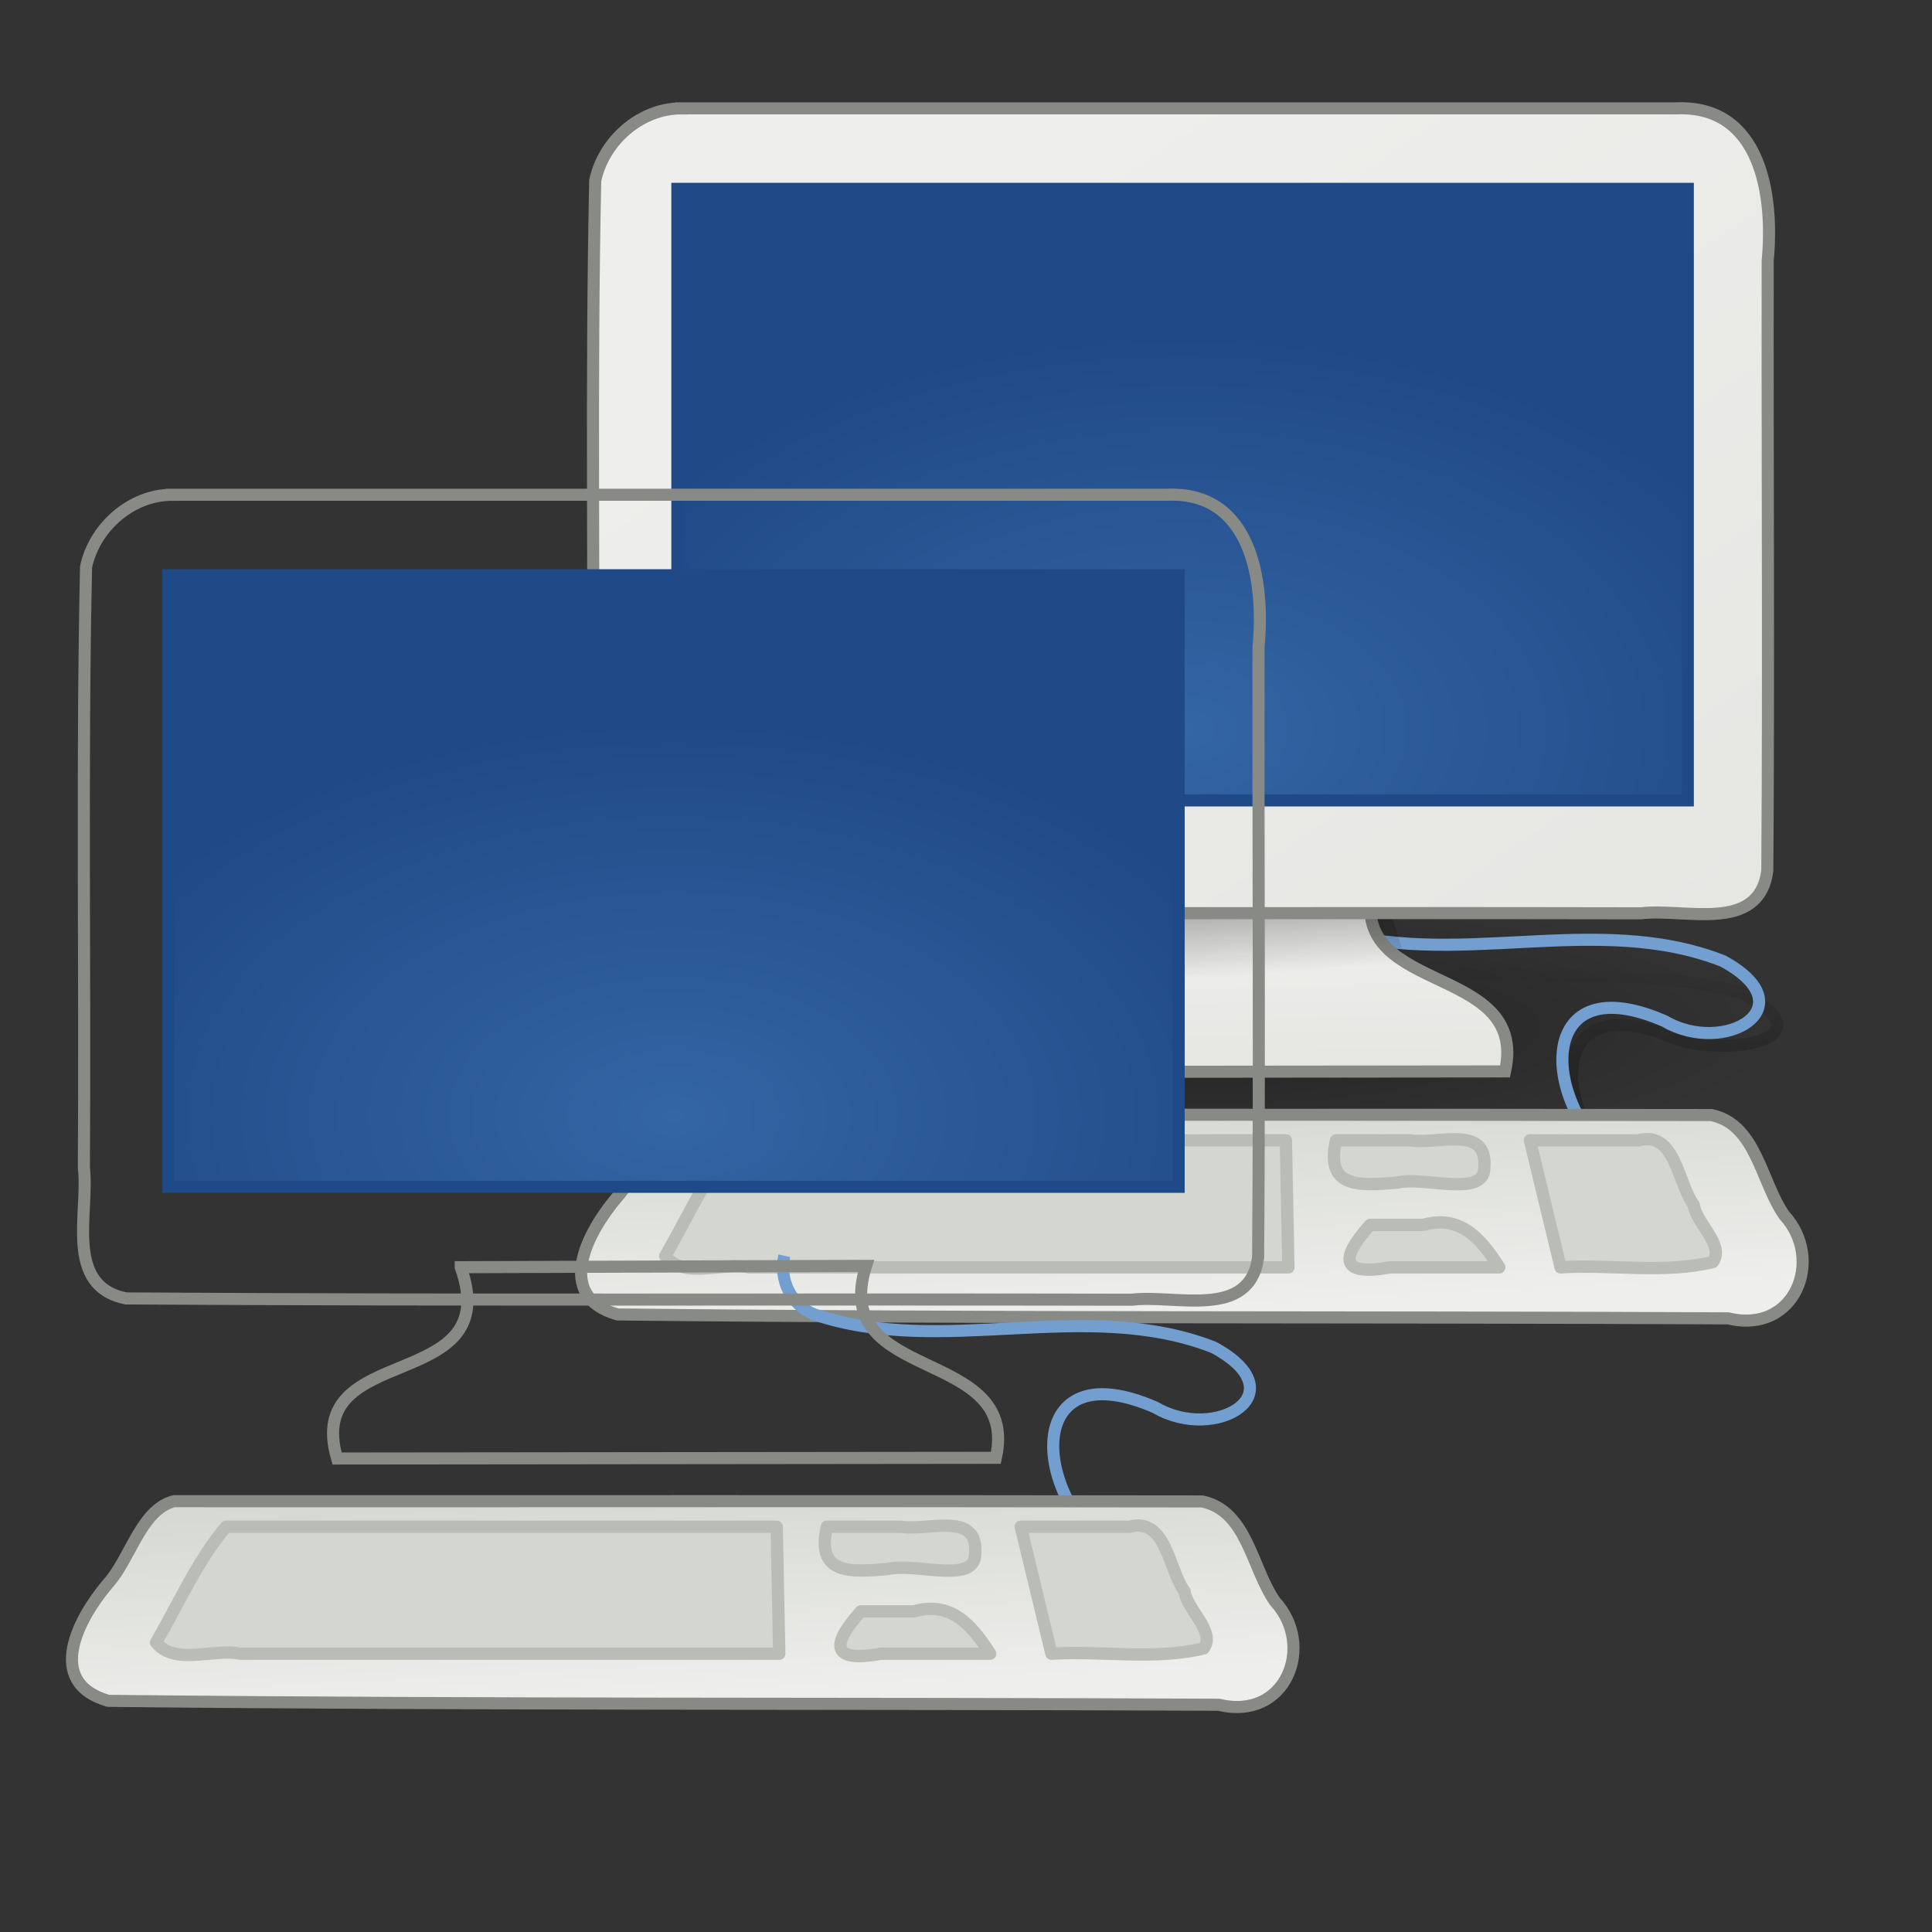 <?xml version="1.0" encoding="UTF-8" standalone="no"?><!DOCTYPE svg PUBLIC "-//W3C//DTD SVG 1.1//EN" "http://www.w3.org/Graphics/SVG/1.1/DTD/svg11.dtd"><svg height="64" version="1.1" viewBox="0 0 48 48" width="64" xmlns="http://www.w3.org/2000/svg" xmlns:xlink="http://www.w3.org/1999/xlink"><rect x="0" y="0" width="48" height="48" fill="#333333" stroke="none"/><defs><linearGradient id="a"><stop offset="0"/><stop offset="1" stop-opacity="0"/></linearGradient><linearGradient id="n"><stop offset="0" stop-color="#eeeeec"/><stop offset="1" stop-color="#e6e6e3"/></linearGradient><linearGradient gradientTransform="matrix(.648 0 0 .708 .734 -1.448)" gradientUnits="userSpaceOnUse" id="l" x1="29.5" x2="29.125" y1="46.029" y2="37.938"><stop offset="0" stop-color="#eeeeec"/><stop offset="1" stop-color="#d3d7cf"/></linearGradient><radialGradient cx="24.006" cy="32.997" gradientTransform="matrix(.836 0 0 .514 -4.025 -.033)" gradientUnits="userSpaceOnUse" id="q" r="19"><stop offset="0" stop-color="#3465a4"/><stop offset="1" stop-color="#204a87"/></radialGradient><linearGradient gradientTransform="matrix(.648 0 0 .644 .433 -.741)" gradientUnits="userSpaceOnUse" id="o" x1="17.248" x2="39.904" xlink:href="#n" y1="6.376" y2="38.876"/><linearGradient gradientTransform="matrix(.531 0 0 .527 3.141 1.961)" gradientUnits="userSpaceOnUse" id="j" x1="31.743" x2="31.861" xlink:href="#n" y1="37.842" y2="43.826"/><linearGradient gradientTransform="matrix(.533 0 0 .531 3.075 1.805)" gradientUnits="userSpaceOnUse" id="k" x1="23.155" x2="23.529" xlink:href="#a" y1="34.573" y2="40.22"/><linearGradient gradientTransform="matrix(.654 0 0 .655 -.481 .691)" gradientUnits="userSpaceOnUse" id="m" x1="37.485" x2="37.295" xlink:href="#a" y1="38.268" y2="33.638"/><radialGradient cx="23.938" cy="42.688" gradientTransform="matrix(.633 0 0 .14 1.12 18.364)" gradientUnits="userSpaceOnUse" id="p" r="23.76" xlink:href="#a"/></defs><g transform="translate(13.329 1.192)"><path d="m31.335 24.341c-3.266 3.764-10.211 2.839-15.051 3.327-4.837-0.489-11.789 0.438-15.051-3.327 3.266-3.764 10.211-2.839 15.051-3.327 4.633 0.484 12.022-0.412 15.051 3.327z" fill="url(#p)" fill-rule="evenodd" opacity="0.3" stroke-width=".599px"/><path d="m27.083 28.048c-1.793-1.389-2.108-4.67 0.941-3.548 1.172 0.625 4.304 0.21 1.949-1.009-3.493-0.975-7.324 0.157-10.718-1.245-0.57-0.297-0.79-0.994-0.546-1.579" fill="none" opacity="0.208" stroke="url(#m)" stroke-width="0.3"/><path d="m26.785 27.672c-1.898-1.62-1.898-4.868 1.244-3.494 1.484 0.871 3.557-0.345 1.45-1.492-3.181-1.254-6.738 0.261-9.942-0.827-0.565-0.235-0.864-0.86-0.73-1.452" fill="none" stroke="#729fcf" stroke-width="0.3"/><path color="#000" d="m10.768 20.691c1.129 3.186-3.938 1.804-3.072 4.753 5.456-6e-3 10.912-0.011 16.368-0.017 0.616-2.784-4.164-1.818-3.226-4.769l-10.07 0.033z" fill="url(#j)" fill-rule="evenodd" stroke="#888a85" stroke-width="0.3"/><path d="m10.53 20.94c0.274 1.423-1.69 2.236 0.44 2.023 3.757 0.206 7.515 0.411 11.272 0.617-1.278-0.993-0.46-3.255-2.484-2.647-3.076 3e-3 -6.152 5e-3 -9.228 7e-3z" fill="url(#k)" fill-rule="evenodd" opacity="0.5" stroke-width=".531px"/><path d="m3.602 1.5h24.717c2.107-0.089 2.424 2.175 2.27 3.78-9e-3 5.056 0.027 10.112-0.01 15.167-0.215 1.557-2.046 0.919-3.14 1.052-8.33-0.018-16.663 0.02-24.992-0.032-1.54-0.318-0.911-2.122-1.042-3.249 0.033-4.974-0.053-9.955 0.054-14.925 0.207-0.982 1.122-1.797 2.143-1.792z" fill="url(#o)" fill-rule="evenodd" stroke="#888a85" stroke-width="0.3"/><path d="m3.5 3.5h25.104v15.194h-25.104v-15.194z" fill="url(#q)" fill-rule="evenodd" stroke="#204a87" stroke-width="0.3"/><path color="#000" d="m3.644 26.505c8.515 4e-3 17.03-8e-3 25.545 6e-3 1.117 0.232 1.228 1.651 1.809 2.486 1.009 1.097 0.273 2.971-1.392 2.565-9.199-0.043-18.401 3e-3 -27.598-0.097-1.592-0.466-0.727-2.061-0.017-2.899 0.572-0.625 0.831-1.853 1.653-2.061z" fill="url(#l)" stroke="#888a85" stroke-linecap="square" stroke-linejoin="round" stroke-width="0.3"/><path color="#000" d="m4.938 27.139c-0.692 0.807-1.191 1.93-1.739 2.876 0.469 0.583 1.433 0.14 2.082 0.279h13.4c-0.021-1.052-0.042-2.103-0.063-3.155h-13.68zm14.926 0c-0.283 1.219 0.625 1.121 1.507 1.052 0.643-0.16 2.028 0.333 2.168-0.269 0.165-1.212-1.102-0.669-1.832-0.783h-1.843zm4.818 0c0.254 1.052 0.507 2.103 0.761 3.155 1.252-0.078 2.576 0.162 3.782-0.131 0.309-0.421-0.42-0.965-0.474-1.421-0.405-0.545-0.448-1.845-1.373-1.603h-2.696zm-3.973 2.103c-0.794 0.885-0.683 1.267 0.505 1.052h2.707c-0.461-0.73-0.987-1.315-1.895-1.052h-1.317z" fill="#d3d7cf" stroke="#babdb6" stroke-linecap="square" stroke-linejoin="round" stroke-width="0.306"/></g><g transform="translate(.679 10.792)"><path d="m31.335 24.341c-3.266 3.764-10.211 2.839-15.051 3.327-4.837-0.489-11.789 0.438-15.051-3.327 3.266-3.764 10.211-2.839 15.051-3.327 4.633 0.484 12.022-0.412 15.051 3.327z" fill="url(#p)" fill-rule="evenodd" opacity="0.3" stroke-width=".599px"/><path d="m27.083 28.048c-1.793-1.389-2.108-4.67 0.941-3.548 1.172 0.625 4.304 0.21 1.949-1.009-3.493-0.975-7.324 0.157-10.718-1.245-0.57-0.297-0.79-0.994-0.546-1.579" fill="none" opacity="0.208" stroke="url(#m)" stroke-width="0.3"/><path d="m26.785 27.672c-1.898-1.62-1.898-4.868 1.244-3.494 1.484 0.871 3.557-0.345 1.45-1.492-3.181-1.254-6.738 0.261-9.942-0.827-0.565-0.235-0.864-0.86-0.73-1.452" fill="none" stroke="#729fcf" stroke-width="0.3"/><path color="#000" d="m10.768 20.691c1.129 3.186-3.938 1.804-3.072 4.753 5.456-6e-3 10.912-0.011 16.368-0.017 0.616-2.784-4.164-1.818-3.226-4.769l-10.07 0.033z" fill="url(#j)" fill-rule="evenodd" stroke="#888a85" stroke-width="0.3"/><path d="m10.53 20.94c0.274 1.423-1.69 2.236 0.44 2.023 3.757 0.206 7.515 0.411 11.272 0.617-1.278-0.993-0.46-3.255-2.484-2.647-3.076 3e-3 -6.152 5e-3 -9.228 7e-3z" fill="url(#k)" fill-rule="evenodd" opacity="0.5" stroke-width=".531px"/><path d="m3.602 1.5h24.717c2.107-0.089 2.424 2.175 2.27 3.78-9e-3 5.056 0.027 10.112-0.01 15.167-0.215 1.557-2.046 0.919-3.14 1.052-8.33-0.018-16.663 0.02-24.992-0.032-1.54-0.318-0.911-2.122-1.042-3.249 0.033-4.974-0.053-9.955 0.054-14.925 0.207-0.982 1.122-1.797 2.143-1.792z" fill="url(#o)" fill-rule="evenodd" stroke="#888a85" stroke-width="0.3"/><path d="m3.5 3.5h25.104v15.194h-25.104v-15.194z" fill="url(#q)" fill-rule="evenodd" stroke="#204a87" stroke-width="0.3"/><path color="#000" d="m3.644 26.505c8.515 4e-3 17.03-8e-3 25.545 6e-3 1.117 0.232 1.228 1.651 1.809 2.486 1.009 1.097 0.273 2.971-1.392 2.565-9.199-0.043-18.401 3e-3 -27.598-0.097-1.592-0.466-0.727-2.061-0.017-2.899 0.572-0.625 0.831-1.853 1.653-2.061z" fill="url(#l)" stroke="#888a85" stroke-linecap="square" stroke-linejoin="round" stroke-width="0.3"/><path color="#000" d="m4.938 27.139c-0.692 0.807-1.191 1.93-1.739 2.876 0.469 0.583 1.433 0.14 2.082 0.279h13.4c-0.021-1.052-0.042-2.103-0.063-3.155h-13.68zm14.926 0c-0.283 1.219 0.625 1.121 1.507 1.052 0.643-0.16 2.028 0.333 2.168-0.269 0.165-1.212-1.102-0.669-1.832-0.783h-1.843zm4.818 0c0.254 1.052 0.507 2.103 0.761 3.155 1.252-0.078 2.576 0.162 3.782-0.131 0.309-0.421-0.42-0.965-0.474-1.421-0.405-0.545-0.448-1.845-1.373-1.603h-2.696zm-3.973 2.103c-0.794 0.885-0.683 1.267 0.505 1.052h2.707c-0.461-0.73-0.987-1.315-1.895-1.052h-1.317z" fill="#d3d7cf" stroke="#babdb6" stroke-linecap="square" stroke-linejoin="round" stroke-width="0.306"/></g></svg>